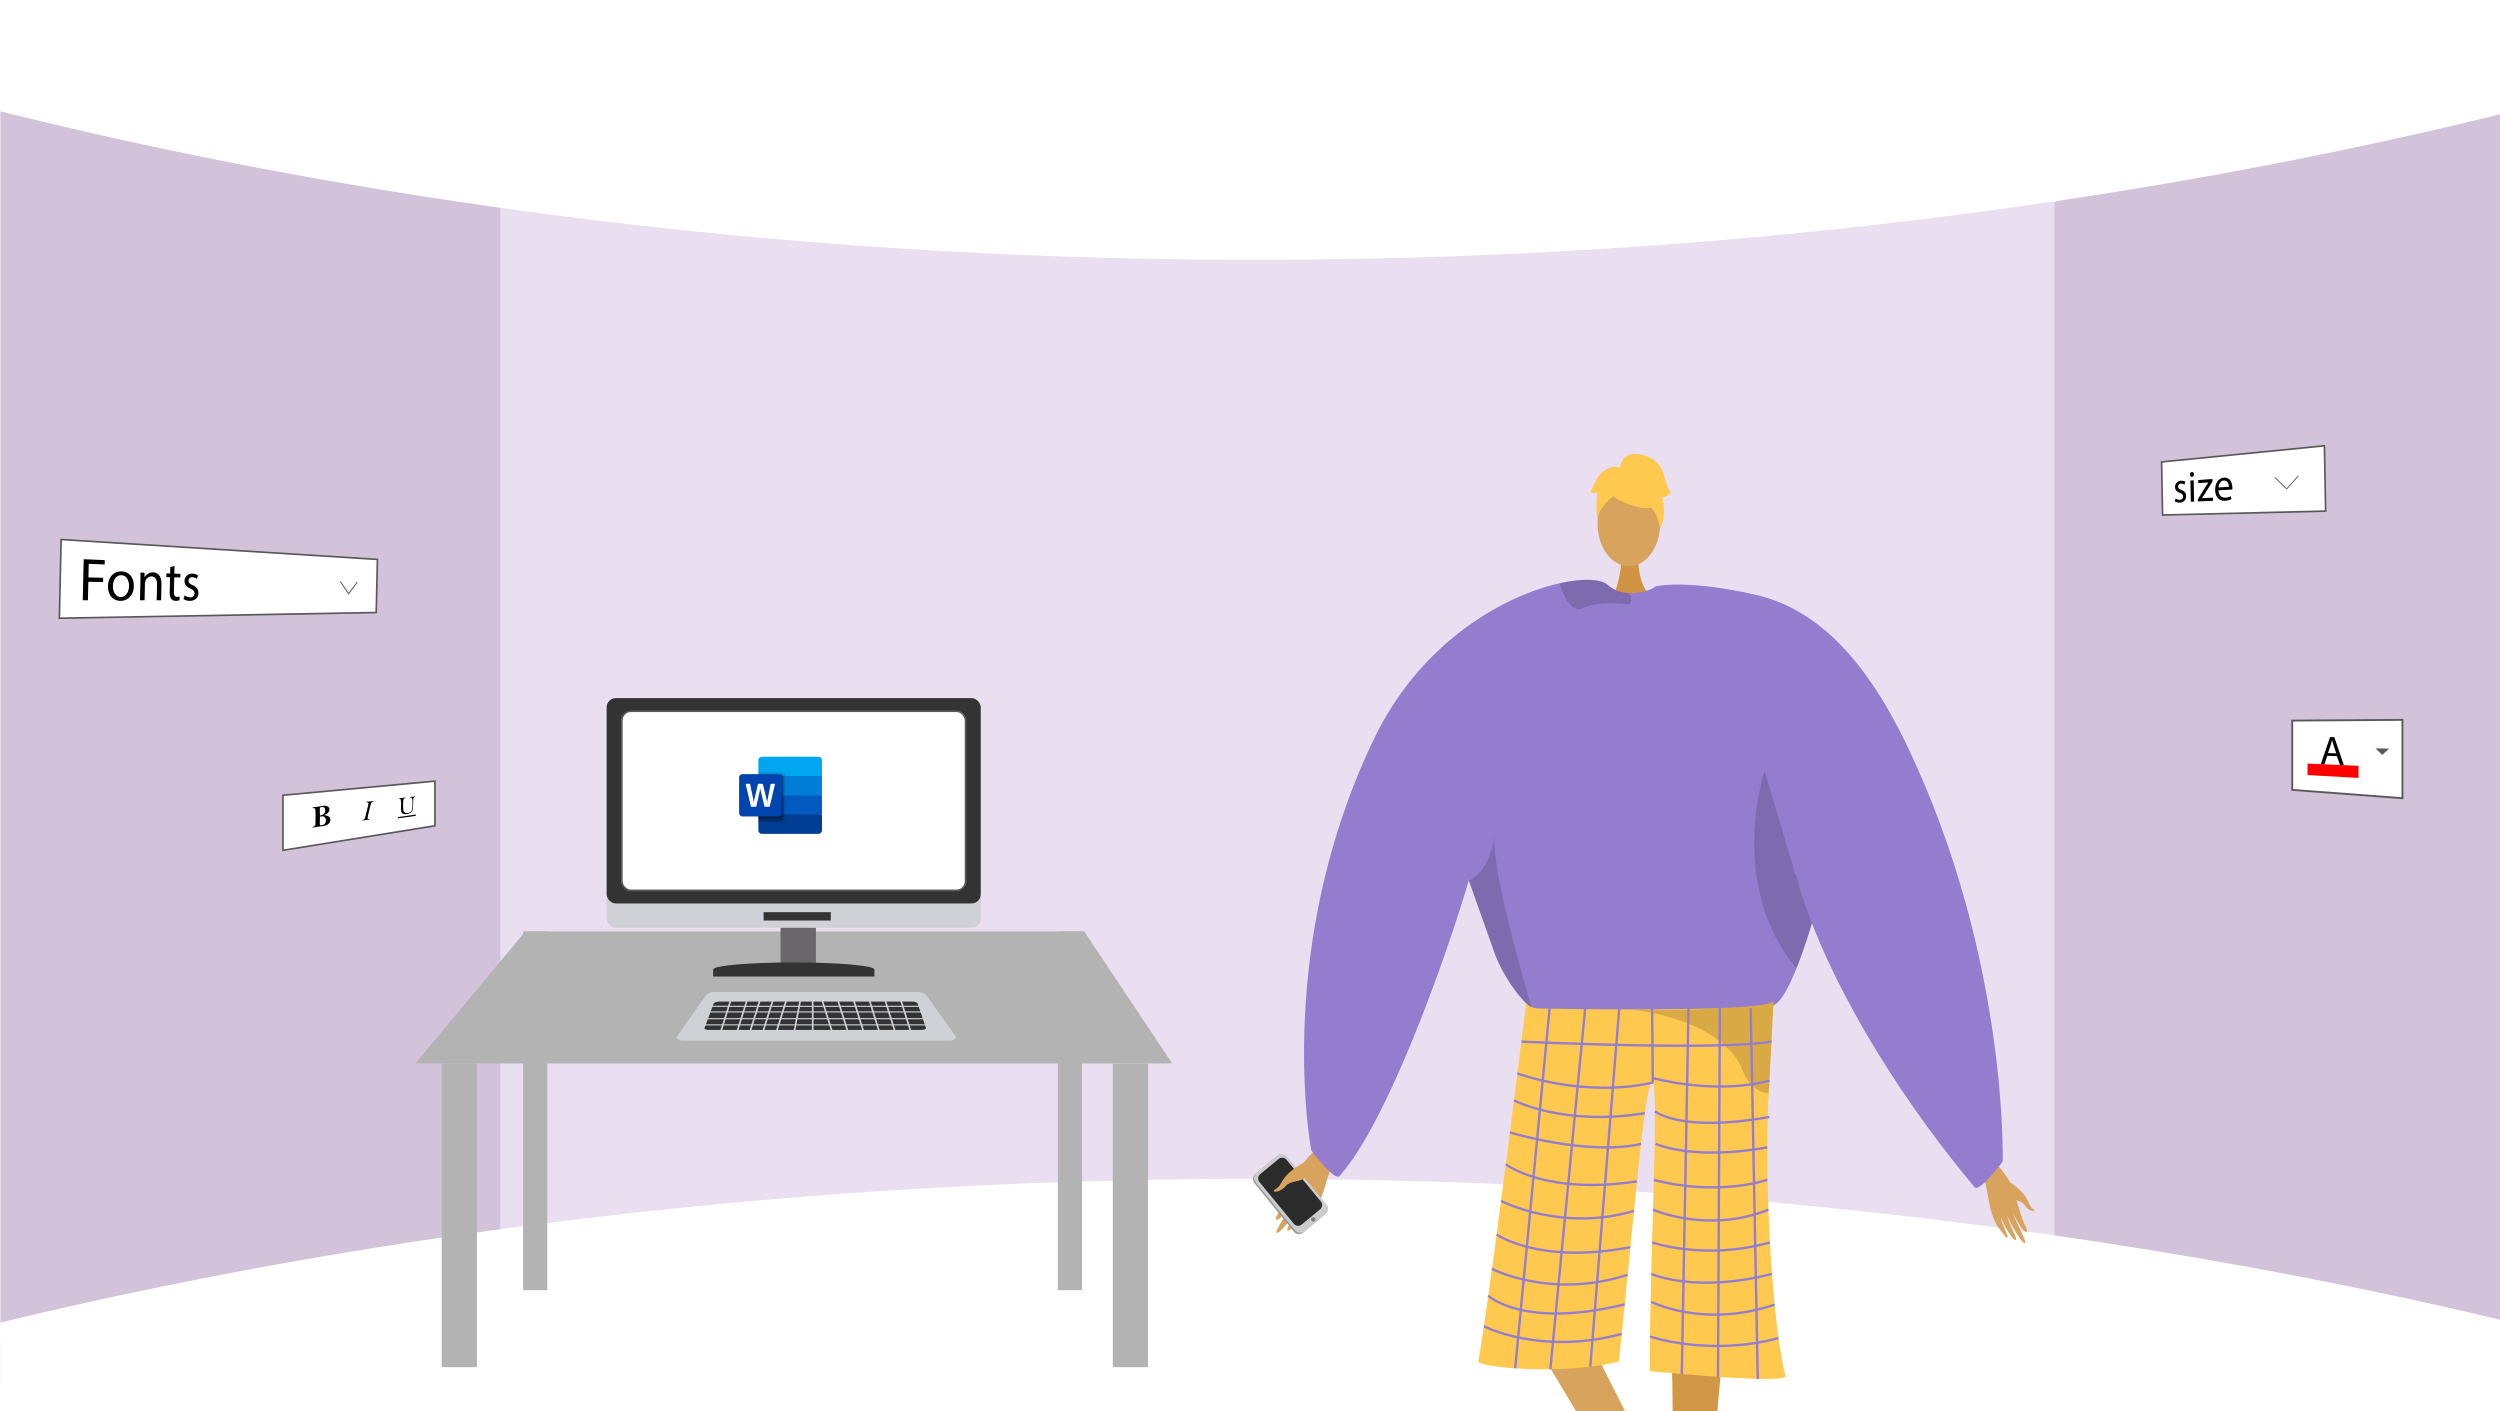 <svg xmlns="http://www.w3.org/2000/svg" xmlns:xlink="http://www.w3.org/1999/xlink" width="1366" height="771" viewBox="0 0 1366 771"><defs><style>.a,.aa,.t,.z{fill:none;}.b{fill:#d2c3db;}.c{fill:#eadff1;}.ab,.ae,.d,.y{fill:#fff;}.e{clip-path:url(#a);}.f,.l{fill:#d8a35d;}.f{fill-rule:evenodd;}.g{fill:#999;}.h{fill:#ccc;}.i{fill:#2b2b2b;}.j{fill:gray;}.k{fill:#d29647;}.m{fill:#d19442;}.n{fill:#947dce;}.o{fill:#ffc84f;}.p{opacity:0.15;}.q{fill:#62548a;}.r{opacity:0.3;}.s{opacity:0.5;}.t{stroke:#947dce;stroke-width:1.301px;}.aa,.ab,.ae,.t,.y,.z{stroke-miterlimit:10;}.u{fill:#b3b3b3;}.v{fill:#d0d1d6;}.w{fill:#333;}.x{fill:#6a676b;}.aa,.ab,.ae,.y,.z{stroke:#595959;}.y{stroke-width:0.916px;}.z{stroke-width:0.552px;}.aa{stroke-width:0.494px;}.ab{stroke-width:1.03px;}.ac{fill:#595959;}.ad{fill:red;}.ae{stroke-width:0.94px;}.af{fill:#00a6f0;}.ag{fill:#007dd6;}.ah{fill:#005ac0;}.ai{fill:#003d94;}.aj{opacity:0.1;}.aj,.ak{isolation:isolate;}.ak{opacity:0.2;}.al{fill:url(#b);}</style><clipPath id="a"><rect class="a" width="1317.087" height="764.812" transform="translate(8.083 6.188)"/></clipPath><linearGradient id="b" x1="0.174" y1="-42.419" x2="0.826" y2="-41.289" gradientUnits="objectBoundingBox"><stop offset="0" stop-color="#0068c7"/><stop offset="0.5" stop-color="#005dc1"/><stop offset="1" stop-color="#0044af"/></linearGradient></defs><path class="b" d="M1366,9.537V768l-242.228-67.586-32.991-6.263,1.636-558.092,30.118-25.56Z"/><path class="b" d="M316.3,125.471,300.245,681.842.2,756.24V6.188L299.045,99.758Z"/><path class="c" d="M697.978,89.071H273.37V706.455h849.165V89.071Z"/><path class="d" d="M0,60.78c121.657,30.38,335.7,73.888,615,80.372,352.972,8.194,622.429-47.1,751-78.7V0H0Z"/><path class="d" d="M0,722.684c121.657-29.39,335.7-71.481,615-77.753C967.968,637,1237.425,690.5,1366,721.064v47.19L.2,771Z"/><g class="e"><path class="f" d="M727.509,620.058c-.941,1.186-14.632,12.345-18.141,19.812s-8.014,18.9-10.592,22.479c-3.032,4.208-1.6,6.068,2.422,1.41,2.613-3.028,7.3-9.472,7.938-11.042.311-.761-2.187,4.027-5.3,9.086-3.311,5.379-7.234,11.094-6.3,11.758,1.806,1.287,12.386-13.829,13.774-16.665a79.224,79.224,0,0,1-3.759,7.439c-1.895,3.286-4.595,6.86-4.153,7.915.7,1.661,7.39-5.951,11.061-12.916.284-.042-.2,2.461-5.118,10.441-.494.8-.914,3.146,1.426.783,4.927-4.976,7.413-6.752,10.818-15.315,3.321-8.35,4.958-18.3,9.194-23.638Z"/><path class="g" d="M685.478,646.551l21.488,26.443a3.48,3.48,0,0,0,4.925.574l11.981-10.023a.976.976,0,0,0,.117-.107,3.577,3.577,0,0,0,.275-4.893L702.777,632.1a3.475,3.475,0,0,0-4.924-.571l-11.185,9.355-.8.664A3.577,3.577,0,0,0,685.478,646.551Z"/><path class="h" d="M686.078,645.965l21.662,26.341a3.594,3.594,0,0,0,5.059.491l11.678-9.647a3.585,3.585,0,0,0,.369-4.948l-21.662-26.341a3.593,3.593,0,0,0-5.059-.491l-11.678,9.647A3.585,3.585,0,0,0,686.078,645.965Z"/><path class="i" d="M688.186,645.893l18.708,22.749a3.1,3.1,0,0,0,4.369.424l10.086-8.332a3.1,3.1,0,0,0,.319-4.273l-18.709-22.75a3.1,3.1,0,0,0-4.369-.423L688.5,641.619A3.1,3.1,0,0,0,688.186,645.893Z"/><circle class="j" cx="1.2" cy="1.2" r="1.2" transform="translate(716.326 665.123)"/><path class="f" d="M713.422,634.78s-9.235,4.053-13.026,10.985c-2.254,4.121-3.316,3.621-3.913,4.247-1.981,2.076,3.469,1.345,5.988-1.937,2.047-2.667,7.8-2.485,9.553-3.9s5.713-6.111,5.494-7.719S713.422,634.78,713.422,634.78Z"/><path class="k" d="M941.794,733.5s-16.159,166.735-9.288,169.6c12.326,5.229,60.6,22.333,7.378,18.574-27.34,1.648-25.334-4.46-25.761-9.636-.349-4.229.454-153.449-.669-165.053-.252-2.6-.4-4.17-.4-4.17Z"/><path class="l" d="M829.1,717.91S916.374,860.154,911.768,866c-8.223,10.568-42.069,49,2.595,19.817,24.685-11.867,19.96-16.227,17.814-20.956-1.754-3.864-14.667-33.413-19.333-44.1-1.045-2.392-59.835-118.917-59.835-118.917Z"/><path class="m" d="M895.182,303.24s-1.424,15.888,8.376,24.674-22.585,0-22.585,0S887,312.7,885.648,303.24,895.182,303.24,895.182,303.24Z"/><ellipse class="l" cx="17.133" cy="23.376" rx="17.133" ry="23.376" transform="translate(872.88 262.649)"/><path class="n" d="M1001.753,456.105c-.287,4.424-3.865,20.873-8.9,38.754-1.484,5.336-3.111,10.788-4.815,16.1-2.07,6.468-4.256,12.7-6.468,18.206-4.295,10.671-8.693,18.609-12.532,20.158-12.936,5.205-110.6,12.35-130.682,2.772-.469-.352-.976-.729-1.458-1.146-7.535-6.129-15.707-18.232-20.041-29.566,0-.013-11.543-32.547-13.9-39.171-.026-.065-.039-.117-.065-.169-.078-.261-.169-.508-.26-.742-.026-.091-.065-.169-.092-.26-12.154,41.5-44.493,132.647-70.65,161.524-2.746,3.032-15.382-13.977-15.382-13.977S695.388,519.52,750.487,404.259c25.936-54.254,72.225-79.005,101.779-85.577,12.793-2.85,22.449-2.291,25.975.755a19.157,19.157,0,0,0,11.96,4.645,25.946,25.946,0,0,0,6.715-.611,33.423,33.423,0,0,0,7.118-2.421c1.093-.507,1.731-.872,1.731-.872a69.462,69.462,0,0,1,18.089,1.08C990.717,334.35,1002.351,446.462,1001.753,456.105Z"/><path class="o" d="M833.882,548.249a10.56,10.56,0,0,0,5.995,2.765c14.084.277,74.916,1.319,107.916-.578,11.642-.67,19.819-1.7,21.255-3.274a1.3,1.3,0,0,1-.01.134c-.086,1.819-1.129,22.643-2.594,49.94-2.892,53.884,2.678,131.06,9.185,154.484,1.4,5.057-74.177-2.6-74.177-2.6-.211-55.608,5.066-153.232,1.657-157.608-4.146-5.323-10.868,80.547-18.575,152.4-29.931,7.808-77.328,3.068-76.78,0C814.261,707.474,833.882,548.249,833.882,548.249Z"/><path class="p" d="M802.549,481.039c.026.091.065.169.091.26.091.234.182.482.26.742.026.052.039.1.065.169,2.356,6.624,13.9,39.158,13.9,39.171,4.333,11.335,12.506,23.437,20.04,29.567-5.114-18.519-21.056-72.2-20.444-93.828C813.415,477.968,802.549,481.026,802.549,481.039Z"/><path class="p" d="M992.852,494.859c-1.484,5.336-3.111,10.788-4.815,16.1-2.07,6.468-4.256,12.7-6.468,18.206-38.247-45.8-17.386-108.065-17.386-108.065s16.162,54.059,16.332,55.581C980.567,477.226,985.941,485.021,992.852,494.859Z"/><path class="p" d="M891.336,327.921c.053,1.549-.767,2.564-3.253,2.226-7.756-1.054-16.514-.833-22.878,2.082a5.4,5.4,0,0,1-5.231-.221c-4.073-2.382-6.6-9.487-7.6-12.636a2.175,2.175,0,0,1-.1-.69c12.792-2.85,22.448-2.291,25.975.755a19.162,19.162,0,0,0,11.959,4.646A10.539,10.539,0,0,1,891.336,327.921Z"/><path class="q" d="M929,854.425c-.893-2.258-15.747,6.276-16.488,8.927S885.377,888.771,890.9,897.3s42.972-21.462,45.808-23.315S930.753,858.862,929,854.425Z"/><path class="q" d="M913.164,897.472c-.319-2.407,20.184.647,22.123,2.6s31.786,10.074,31.11,20.212-47.985,2.167-51.364,1.928S913.79,902.2,913.164,897.472Z"/><g class="r"><path d="M890.044,551.552l-.679-.056S889.606,551.512,890.044,551.552Z"/><path class="s" d="M890.044,551.552c18.127,1.446,57.749-1.116,57.749-1.116,11.642-.67,19.819-1.7,21.255-3.274a1.3,1.3,0,0,1-.01.134c-.086,1.819-1.129,22.643-2.594,49.94a13.515,13.515,0,0,1-1.906-.221c-4.078-.756-7.209-3.284-9.593-6.817a32.968,32.968,0,0,1-3.731-7.791C937.7,556.691,895.851,552.073,890.044,551.552Z"/></g><path class="o" d="M883.574,272.608s29.661,16.445,20.858-9.959C898.341,244.381,863.345,260.837,883.574,272.608Z"/><path class="o" d="M887.874,266.3s-16.6,9.847-14.994,19.725c0,0-3.66-29.492,12.841-30.233s22.89.851,21.425,32.037C907.146,287.829,902.351,263.022,887.874,266.3Z"/><path class="o" d="M885,255.984s.833-9.189,9.943-7.888,13.013,6.507,14.315,11.713,2.6,9.109,3.9,9.109c0,0-3.9,3.9-5.206,2.6,0,0,3.378,9.359-.913,17.042,0,0-1.689-11.837-8.2-13.138S885,255.984,885,255.984Z"/><path class="o" d="M885.835,255.9s-6.506-3.9-13.013,5.2l-3.9,7.808s1.3,1.3,3.9,0c0,0-1.186,9.169.058,14.345l3.846-15.646Z"/><path class="f" d="M1086.327,630.5c.682,1.108,11.224,12.026,13.456,18.754s4.908,16.944,6.742,20.259c2.158,3.9.744,5.341-2.21.956-1.92-2.85-5.258-8.826-5.646-10.231-.188-.681,1.456,3.659,3.6,8.294,2.276,4.927,5.039,10.2,4.177,10.674-1.672.914-9.157-13.063-10.051-15.624a67.935,67.935,0,0,0,2.448,6.731c1.281,3,3.22,6.321,2.735,7.176-.764,1.346-5.7-5.831-8.119-12.148-.238-.064-.078,2.121,3.3,9.43.34.734.46,2.778-1.3.522-3.7-4.748-5.635-6.517-7.667-14.169-1.981-7.463-2.362-16.12-5.431-21.106Z"/><path class="f" d="M1098.336,646.1s7.466,4.4,9.993,10.7c1.5,3.745,2.459,3.427,2.9,4.022,1.479,1.973-3.1.793-4.911-2.263-1.474-2.485-6.4-2.917-7.751-4.3s-4.251-5.8-3.9-7.146S1098.336,646.1,1098.336,646.1Z"/><line class="t" x1="19.193" y2="200.697" transform="translate(827.907 546.934)"/><line class="t" x1="19.048" y2="197.202" transform="translate(847.1 550.948)"/><line class="t" x1="15.84" y2="195.824" transform="translate(868.927 550.948)"/><line class="t" x2="0.408" y2="40.563" transform="translate(902.701 550.948)"/><line class="t" x1="3.675" y2="199.792" transform="translate(918.932 550.948)"/><line class="t" x1="1.024" y2="201.468" transform="translate(938.712 550.822)"/><line class="t" x2="3.875" y2="202.625" transform="translate(956.571 550.822)"/><path class="t" d="M831.287,569.127s108.083,5.1,136.64,0"/><path class="t" d="M903.109,591.51c-37.817,8.565-74.007-4.975-74.007-4.975"/><path class="t" d="M902.7,588.951s34.128,9.59,64.106,1.492"/><path class="t" d="M827.243,601.243s27.253,14.269,71.519,6.995"/><path class="t" d="M825.012,618.76s42.409,12.947,71.654,6.284"/><path class="t" d="M822.775,636.161s21.6,16.932,71.677,9.337"/><path class="t" d="M820.171,656.178s32.934,17.208,72.64,5.472"/><path class="t" d="M817.75,674.515s23.326,16.558,73.1,6.94"/><path class="t" d="M815.219,693.313s32.194,16.83,74.146,3.233"/><path class="t" d="M813.193,707.983s18.994,18.269,74.565,4.726"/><path class="t" d="M810.8,724.635s30.714,16.181,75.312,4.215"/><path class="t" d="M904.252,607.27s14.258,11.773,62.555,3.034"/><path class="t" d="M904.627,624.989s20.007,9.328,61.037,1.961"/><path class="t" d="M903.651,644.654s30.893,9.3,62.013,0"/><path class="t" d="M903.206,660.963s30.032,13.35,63.056,0"/><path class="t" d="M902.7,678.867s28.592,10.033,64.391,0"/><path class="t" d="M902.24,696.064s24.1,10.813,65.979,0"/><path class="t" d="M902.24,711.278s28.614,14.746,67.435,1.567"/><path class="t" d="M901.551,730.3s32.547,11.032,70.247.811"/><path class="n" d="M969.675,389.824s-83.912-66.406-63.906-69.646,52.74,4.631,52.74,4.631c29.554,6.572,57.771,28.778,83.707,83.032,55.1,115.26,52.05,226.873,52.05,226.873s-12.759,17.115-15.382,13.976c-48.681-58.247-79.984-116.721-93.19-156.062S969.675,389.824,969.675,389.824Z"/></g><path class="u" d="M640.515,581.093H226.91l60.117-72.14H592.422Z"/><rect class="u" width="19.237" height="165.923" transform="translate(241.338 581.093)"/><rect class="u" width="13.226" height="195.982" transform="translate(285.825 508.952)"/><rect class="u" width="13.226" height="195.982" transform="translate(577.994 508.952)"/><rect class="u" width="19.237" height="165.923" transform="translate(608.052 581.093)"/><path class="v" d="M518.8,568.611H373.112c-1.617,0-4.281-1-3.28-2.23l15.728-22.337a5.576,5.576,0,0,1,4.546-1.988H501.594a6.042,6.042,0,0,1,4.913,2.141l15.569,21.968C523.167,567.565,520.575,568.611,518.8,568.611Z"/><path class="w" d="M503.671,562.751H387.033c-1.294,0-2.281-.5-2.076-1.046l4.918-13.2c.265-.712,1.7-1.236,3.373-1.236h105.2c1.491,0,2.756.47,2.971,1.1l4.508,13.274C506.107,562.233,505.045,562.751,503.671,562.751Z"/><rect class="v" width="121.634" height="0.614" transform="translate(384.623 549.544)"/><rect class="v" width="121.634" height="0.614" transform="translate(384.623 552.615)"/><rect class="v" width="121.634" height="0.614" transform="translate(384.623 556.301)"/><rect class="v" width="121.634" height="0.614" transform="translate(384.623 559.68)"/><rect class="v" width="0.921" height="20.272" transform="translate(399.353 544.65) rotate(17.439)"/><rect class="v" width="0.921" height="20.272" transform="translate(408.261 544.65) rotate(17.439)"/><rect class="v" width="0.921" height="20.272" transform="translate(415.326 544.65) rotate(17.439)"/><rect class="v" width="0.921" height="20.272" transform="translate(422.39 544.65) rotate(17.439)"/><rect class="v" width="0.921" height="20.272" transform="translate(429.762 544.65) rotate(17.439)"/><rect class="v" width="0.921" height="20.272" transform="translate(437.242 544.42) rotate(10.978)"/><rect class="v" width="0.921" height="20.272" transform="translate(443.597 544.322)"/><rect class="v" width="0.921" height="20.272" transform="translate(491.261 544.926) rotate(-17.439)"/><rect class="v" width="0.921" height="20.272" transform="translate(482.661 544.926) rotate(-17.439)"/><rect class="v" width="0.921" height="20.272" transform="translate(474.06 544.926) rotate(-17.439)"/><rect class="v" width="0.921" height="20.272" transform="translate(465.46 544.926) rotate(-17.439)"/><rect class="v" width="0.921" height="20.272" transform="translate(456.859 544.926) rotate(-17.439)"/><rect class="v" width="0.921" height="20.272" transform="translate(448.259 544.926) rotate(-17.439)"/><rect class="x" width="19.317" height="22.433" transform="translate(426.488 506.106)"/><rect class="v" width="204.47" height="125.474" rx="4.985" transform="translate(331.478 381.477)"/><path class="w" d="M389.663,533.579v-3.847c0-2.133,19.728-3.857,44.049-3.857s44.046,1.724,44.046,3.857v3.847Z"/><rect class="w" width="36.722" height="4.565" transform="translate(417.227 498.413)"/><rect class="w" width="204.391" height="112.166" rx="4.985" transform="translate(331.478 381.477)"/><path class="y" d="M205.568,334.683l-173.137,3.1.967-42.99L206.22,305.667Z"/><path d="M45.735,305.556l11.519.5-.054,2.374-8.712-.34-.167,7.41,8.062.2-.053,2.344-8.062-.162-.227,10.089H45.23Z"/><path d="M73.14,320.241c-.127,5.636-3.819,8.092-7.3,8.092-3.957,0-6.979-3.108-6.868-8.063.118-5.248,3.43-8.219,7.472-8.089C70.566,312.314,73.245,315.582,73.14,320.241ZM61.7,320.216c-.077,3.414,1.717,6,4.307,6.01,2.5.01,4.418-2.483,4.5-5.933.058-2.6-1.075-5.92-4.169-6.007C63.205,314.2,61.768,317.252,61.7,320.216Z"/><path d="M76.736,316.954c.035-1.563.036-2.845-.024-4.1l2.229.07.086,2.493.056,0a4.917,4.917,0,0,1,4.567-2.685c1.862.06,4.693,1.372,4.579,6.438l-.2,8.82h-2.42l.193-8.558c.054-2.392-.7-4.409-3.014-4.472a3.584,3.584,0,0,0-3.388,2.706,4.311,4.311,0,0,0-.2,1.271l-.2,9.049H76.487Z"/><path d="M95.35,309.26l-.094,4.181,3.323.1-.045,2-3.323-.09-.177,7.85c-.041,1.8.387,2.829,1.683,2.835a4.61,4.61,0,0,0,1.347-.173l.06,1.972a5.113,5.113,0,0,1-2.062.358,2.984,2.984,0,0,1-2.5-1.116c-.651-.786-.863-2.087-.825-3.809l.18-7.98-2.02-.055.046-2.033,2.019.064.079-3.506Z"/><path d="M100.864,325.328a5.326,5.326,0,0,0,2.963,1.052,2.133,2.133,0,0,0,2.439-2.1c.028-1.233-.591-1.917-2.23-2.646-2.213-.951-3.242-2.4-3.2-4.118a4.041,4.041,0,0,1,4.383-4.081,5.508,5.508,0,0,1,2.988.974l-.6,1.857a4.329,4.329,0,0,0-2.487-.89,1.9,1.9,0,0,0-2.115,1.894c-.026,1.183.706,1.73,2.3,2.469,2.1.977,3.157,2.222,3.11,4.325-.056,2.484-1.756,4.238-4.68,4.238a6.3,6.3,0,0,1-3.484-.981Z"/><path class="z" d="M195.2,317.992l-4.723,6.455-4.542-6.713"/><path class="y" d="M1270.721,279.265l-89.089,2.127-.549-28.993,88.975-8.825Z"/><path d="M1188.723,272.37a3.89,3.89,0,0,0,2.278.718,1.7,1.7,0,0,0,1.82-1.785c-.019-.993-.524-1.511-1.813-2.008-1.713-.635-2.531-1.715-2.557-3.071a3.358,3.358,0,0,1,3.2-3.552,4.043,4.043,0,0,1,2.37.545l-.409,1.547a3.181,3.181,0,0,0-1.971-.533,1.578,1.578,0,0,0-1.559,1.656c.018.94.593,1.33,1.842,1.822,1.677.663,2.552,1.613,2.584,3.322a3.367,3.367,0,0,1-3.517,3.588,4.589,4.589,0,0,1-2.664-.664Z"/><path d="M1198.769,259.164a1.24,1.24,0,0,1-1.116,1.381c-.628.047-1.083-.493-1.1-1.209a1.288,1.288,0,0,1,1.089-1.4C1198.315,257.878,1198.755,258.419,1198.769,259.164Zm-1.711,14.971-.218-11.566,1.786-.125.219,11.618Z"/><path d="M1200.912,272.745l4.434-7.155c.431-.662.844-1.251,1.3-1.917v-.049l-5.483.36-.032-1.715,7.764-.543,0,1.355-4.451,7.146c-.407.677-.814,1.28-1.262,1.908v.048l5.986-.27.032,1.724-8.266.339Z"/><path d="M1212.186,267.9c.1,2.949,1.785,4.091,3.727,4.005a6.546,6.546,0,0,0,2.98-.764l.368,1.574a8.082,8.082,0,0,1-3.582.9c-3.273.132-5.25-2.209-5.318-5.815s1.744-6.578,4.838-6.8c3.521-.249,4.534,3.195,4.576,5.444a9.346,9.346,0,0,1-.049,1.039Zm5.668-1.895c-.005-1.409-.582-3.561-2.781-3.414-1.957.131-2.771,2.222-2.894,3.745Z"/><path class="aa" d="M1255.756,260.071l-6.32,7.071-6.39-6.227"/><path class="ab" d="M1252.486,393.736l60.215-.407v42.814l-60.215-4.548Z"/><path d="M1271.6,412.983l-1.539,4.642-1.965-.086,5.031-14.8,2.343.029,5.21,15.319-2.12-.092-1.63-4.833Zm4.925-1.36-1.482-4.386c-.336-.991-.558-1.889-.781-2.764h-.046c-.222.89-.467,1.8-.756,2.709l-1.463,4.3Z"/><path class="ac" d="M1297.968,408.881l3.675,3.6,3.729-3.419Z"/><path class="ad" d="M1288.68,425.064l-27.847-1.584v-6.257l27.847,1.212Z"/><rect class="ae" width="187.863" height="97.932" rx="4.985" transform="translate(339.741 388.594)"/><path class="y" d="M237.659,451.2l-83.042,13.4V434.518l83.042-7.7Z"/><path d="M177.114,445.42a5,5,0,0,1,2.552.77,2.035,2.035,0,0,1,.842,1.734,2.875,2.875,0,0,1-.617,1.751,3.625,3.625,0,0,1-1.518,1.205,11.05,11.05,0,0,1-2.639.62q-.426.059-1.339.14-.756.067-1.187.127-.574.08-1.55.288-.4.087-.562.11-.333.047-.333-.193c0-.121.088-.2.265-.251a3.207,3.207,0,0,0,.779-.283,1.053,1.053,0,0,0,.39-.427,1.962,1.962,0,0,0,.149-.874l.067-3.844q0-1.789-.042-2.856a6.023,6.023,0,0,0-.148-1.366.687.687,0,0,0-.3-.4,1.135,1.135,0,0,0-.574-.083,1.092,1.092,0,0,1-.439-.025.177.177,0,0,1-.1-.178.242.242,0,0,1,.2-.237,8.725,8.725,0,0,1,1.127-.168q1.692-.189,3.15-.467.858-.16,1.374-.218a3.774,3.774,0,0,1,2.427.386,1.819,1.819,0,0,1,.9,1.657C179.993,443.6,179.038,444.628,177.114,445.42Zm-2.291.16c1.912-.236,2.862-1.154,2.862-2.755a1.984,1.984,0,0,0-.505-1.523,1.43,1.43,0,0,0-1.179-.389,4.2,4.2,0,0,0-1.178.361q-.067.83-.067,1.725Q174.756,443.757,174.823,445.58Zm0,.637q-.067,1.729-.067,2.88a5.8,5.8,0,0,0,.126,1.721q.124.2.794.111a2.487,2.487,0,0,0,2.38-2.664,2.343,2.343,0,0,0-.611-1.716,2.125,2.125,0,0,0-1.87-.467Q175.3,446.117,174.823,446.217Z"/><path d="M218.126,436.166l3.178-.358q.27-.032.27.093t-.2.168a1.189,1.189,0,0,0-.661.345,1.768,1.768,0,0,0-.326.819,16.309,16.309,0,0,0-.11,2.414,25.989,25.989,0,0,0,.117,3.043,1.726,1.726,0,0,0,.731,1.254,2.339,2.339,0,0,0,1.664.274,2.942,2.942,0,0,0,1.665-.685,2.575,2.575,0,0,0,.738-1.458,28.06,28.06,0,0,0,.169-3.934,4.336,4.336,0,0,0-.29-2,.831.831,0,0,0-.858-.384c-.153.018-.229-.022-.229-.118s.1-.148.3-.171l2.459-.278c.11-.012.165.027.165.118,0,.063-.045.107-.134.131a1.257,1.257,0,0,0-.682.4,1.872,1.872,0,0,0-.286.946q-.067.669-.067,1.952,0,1.6-.108,2.734a4.2,4.2,0,0,1-.464,1.73,3.071,3.071,0,0,1-1.078,1.035,4.626,4.626,0,0,1-1.784.584,3.916,3.916,0,0,1-1.864-.128,1.728,1.728,0,0,1-1.052-.876,4.707,4.707,0,0,1-.276-1.864l.025-1.927a13.3,13.3,0,0,0-.2-3.113.743.743,0,0,0-.865-.489c-.145.016-.218-.014-.218-.091C217.857,436.244,217.947,436.187,218.126,436.166Z"/><path d="M217.447,447.155v-.711l9.737-1.364v.693Z"/><path d="M204.079,437.706c.077.027.116.068.116.124q0,.129-.159.162a2.04,2.04,0,0,0-.85.336,1.518,1.518,0,0,0-.408.6q-.16.389-.661,2.337t-.873,3.623a15.7,15.7,0,0,0-.372,1.979q0,.688.779.651c.225-.01.338.033.338.13s-.093.15-.279.176l-2.569.308-1,.16c-.155.022-.232-.014-.232-.106s.12-.166.358-.235a1.78,1.78,0,0,0,.931-.512,3.043,3.043,0,0,0,.46-1.207l.747-3.08.664-2.769a11.091,11.091,0,0,0,.265-1.285q0-.78-1.062-.736c-.147,0-.221-.044-.221-.136a.121.121,0,0,1,.066-.123,1.7,1.7,0,0,1,.37-.065Z"/><path class="af" d="M447.194,413.495H416.31a1.93,1.93,0,0,0-1.93,1.93h0v8.6l17.9,5.264,16.845-5.264v-8.6a1.93,1.93,0,0,0-1.93-1.93Z"/><path class="ag" d="M449.124,424.024H414.38v10.528l17.9,3.159,16.845-3.159Z"/><path class="ah" d="M414.38,434.552V445.08l16.846,2.106,17.9-2.106V434.552Z"/><path class="ai" d="M416.31,455.609h30.884a1.93,1.93,0,0,0,1.93-1.93h0v-8.6H414.38v8.6a1.93,1.93,0,0,0,1.93,1.93Z"/><path class="aj" d="M427.19,421.918H414.38v26.321h12.81a1.935,1.935,0,0,0,1.93-1.93V423.848A1.935,1.935,0,0,0,427.19,421.918Z"/><path class="ak" d="M426.137,422.971H414.38v26.321h11.757a1.936,1.936,0,0,0,1.93-1.93V424.9A1.935,1.935,0,0,0,426.137,422.971Z"/><path class="ak" d="M426.137,422.971H414.38v24.215h11.757a1.935,1.935,0,0,0,1.93-1.93V424.9A1.935,1.935,0,0,0,426.137,422.971Z"/><path class="ak" d="M425.085,422.971h-10.7v24.215h10.7a1.936,1.936,0,0,0,1.93-1.93V424.9A1.936,1.936,0,0,0,425.085,422.971Z"/><path class="al" d="M405.782,422.971h19.3a1.931,1.931,0,0,1,1.93,1.93v19.3a1.931,1.931,0,0,1-1.93,1.93h-19.3a1.93,1.93,0,0,1-1.93-1.93V424.9A1.93,1.93,0,0,1,405.782,422.971Z"/><path class="d" d="M411.771,437.772c.038.3.064.557.075.779h.044q.025-.316.106-.761t.144-.753l2.03-8.758H416.8l2.1,8.626a12.6,12.6,0,0,1,.262,1.628h.035a12.52,12.52,0,0,1,.219-1.579l1.679-8.679h2.389l-2.95,12.55h-2.791l-2-8.311c-.058-.239-.124-.552-.2-.936s-.118-.666-.136-.843h-.035q-.035.308-.136.91t-.162.893l-1.88,8.285h-2.839l-2.965-12.544h2.432l1.828,8.776C411.7,437.235,411.733,437.475,411.771,437.772Z"/></svg>